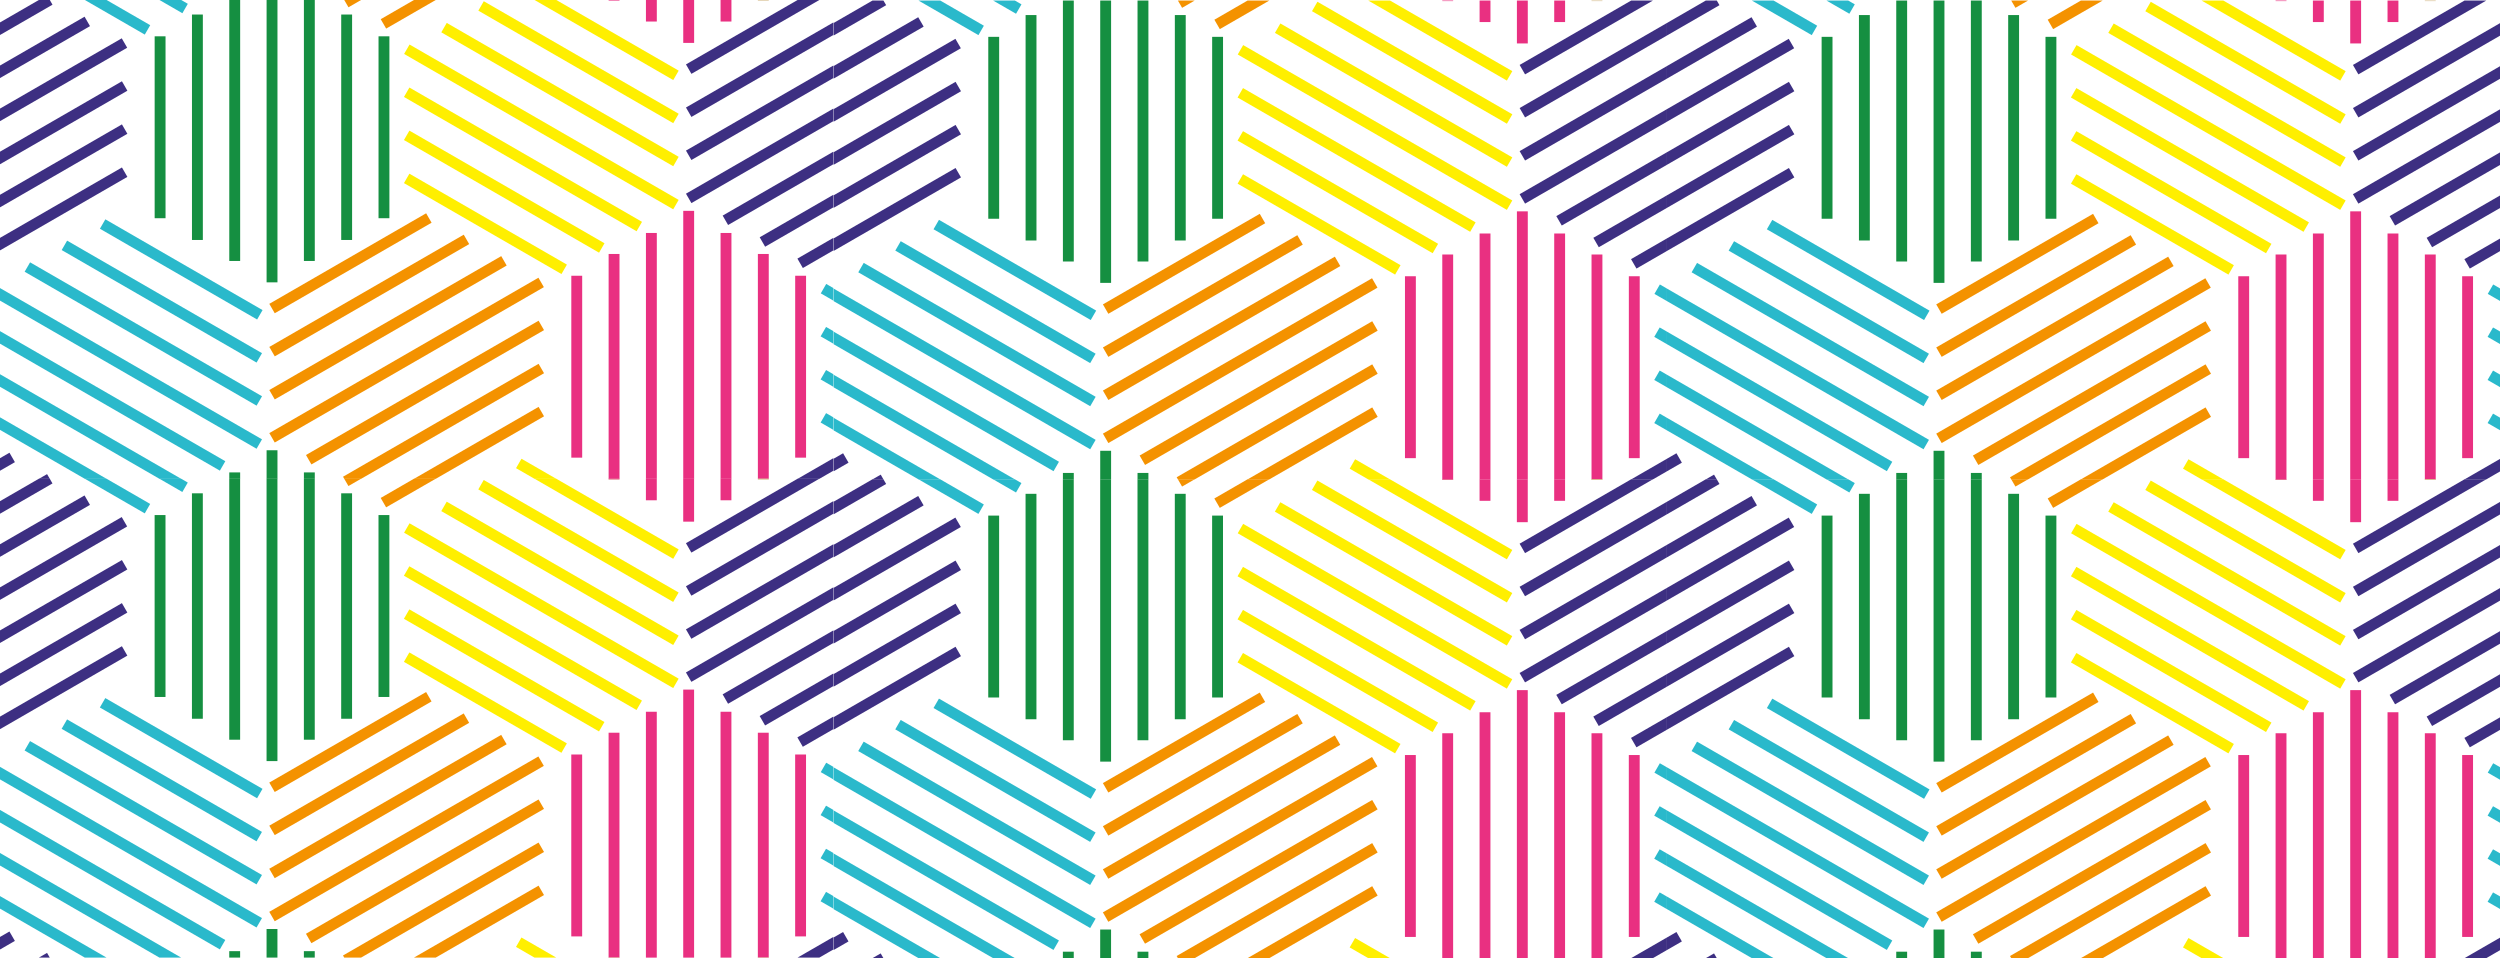 <svg xmlns="http://www.w3.org/2000/svg" viewBox="0 0 800 306.6"><style>.st0{fill:#2ab9cb}.st1{fill:#3d2f82}.st2{fill:#e93081}.st3{fill:#ffef00}.st4{fill:#158f41}.st5{fill:#d2b885}.st6{fill:#f49200}</style><g id="design"><path class="st0" d="M264.39 90.86l-1.74 3.02 4.02 2.32v-4.02zM262.6 107.64l4.07 2.34v-4.02l-2.33-1.34zM262.6 121.42l4.07 2.35v-4.02l-2.33-1.34zM262.6 135.21l4.07 2.35v-4.02l-2.33-1.34z"/><path class="st1" d="M262.18 153.23l4.49-2.59v-4.02l-11.45 6.61zM12.43 153.23h3.51l-.88-1.51z"/><path class="st2" d="M182.82 88.24h3.48v58.21h-3.48zM194.76 81.27h3.48v71.96h-3.48zM206.7 74.55h3.48v78.68h-3.48zM218.64 67.47h3.48v85.77h-3.48zM230.58 74.55h3.48v78.68h-3.48zM242.52 81.27H246v71.96h-3.48zM254.46 88.24h3.48v58.21h-3.48z"/><path class="st3" d="M165.13 149.81l5.93 3.42h6.96l-11.15-6.43z"/><path class="st4" d="M73.37 151.17h3.48v2.06h-3.48zM85.31 144.08h3.48v9.15h-3.48zM97.25 151.17h3.48v2.06h-3.48z"/><path transform="rotate(-60 57.992 86.21)" class="st0" d="M56.25 57.17h3.48v58.09h-3.48z"/><path transform="rotate(-60 51.79 96.516)" class="st0" d="M50.05 60.51h3.48v72.01h-3.48z"/><path transform="rotate(-60 45.866 106.883)" class="st0" d="M44.13 64.03h3.48v85.7h-3.48z"/><path class="st0" d="M83.84 140.59L0 92.18v4.02l82.1 47.4zM72.1 147.59L0 105.96v4.02l70.36 40.63zM0 123.77l51.03 29.46h6.96L0 119.75zM0 137.56l27.15 15.67h6.96L0 133.54z"/><path class="st1" d="M3.03 144.87L0 146.62v4.02l4.77-2.75zM221.25 23.63L262.18 0h-6.96l-35.71 20.61zM221.25 37.42l45.42-26.22V7.18L219.51 34.4zM221.25 51.2l45.42-26.22v-4.01l-47.16 27.22zM221.25 64.99l45.42-26.22v-4.02l-47.16 27.23zM232.99 72l33.68-19.44v-4.02l-35.42 20.45zM244.84 78.95l21.83-12.6v-4.02l-23.57 13.6zM256.91 85.77l9.76-5.64v-4.01l-11.5 6.63z"/><path class="st2" d="M194.76 0h3.48v.18h-3.48zM206.7 0h3.48v6.89h-3.48zM218.64 0h3.48v13.73h-3.48zM230.58 0h3.48v6.89h-3.48z"/><path class="st5" d="M242.52 0H246v.18h-3.48z"/><path class="st3" d="M217.18 22.61L178.02 0h-6.96l44.38 25.62z"/><path transform="rotate(-60 185.128 19.9)" class="st3" d="M183.38-16.11h3.48v72.02h-3.48z"/><path transform="rotate(-60 179.203 30.266)" class="st3" d="M177.46-12.59h3.48v85.7h-3.48z"/><path transform="rotate(-60 173.252 40.618)" class="st3" d="M171.51-9.11h3.48v99.44h-3.48z"/><path transform="rotate(-60 167.355 51)" class="st3" d="M165.61 8.03h3.48v85.95h-3.48z"/><path transform="rotate(-60 161.355 61.324)" class="st3" d="M159.61 25.28h3.48v72.09h-3.48z"/><path transform="rotate(-60 155.338 71.64)" class="st3" d="M153.6 42.54h3.48v58.2h-3.48z"/><path transform="rotate(-30 112.136 84.256)" class="st6" d="M83.17 82.51h57.95v3.48H83.17z"/><path transform="rotate(-30 118.152 94.57)" class="st6" d="M82.24 92.83h71.84v3.48H82.24z"/><path transform="rotate(-30 124.155 104.895)" class="st6" d="M81.31 103.15h85.7v3.48h-85.7z"/><path transform="rotate(-30 130.102 115.246)" class="st6" d="M80.39 113.5h99.44v3.48H80.39z"/><path transform="rotate(-30 136.003 125.63)" class="st6" d="M93.03 123.88h85.95v3.48H93.03z"/><path class="st6" d="M172.35 116.42l-62.58 36.13.39.68h5.38l58.55-33.8zM172.35 130.2l-39.89 23.03h6.97l34.66-20.01z"/><path class="st4" d="M49.49 11.62h3.48v58.21h-3.48zM61.43 4.65h3.48v72.14h-3.48zM73.37 0h3.48v83.51h-3.48zM85.31 0h3.48v90.35h-3.48zM97.25 0h3.48v83.51h-3.48zM109.19 4.65h3.48v72.14h-3.48zM121.13 11.62h3.48v58.21h-3.48z"/><path class="st0" d="M60.1 1.22L57.99 0h-6.96l7.33 4.23zM48.07 8.06L34.11 0h-6.96l19.18 11.07z"/><path class="st1" d="M15.94 0h-3.51L0 7.18v4.02l16.8-9.7zM27.06 5.34L0 20.97v4.01L28.8 8.36zM38.96 12.26L0 34.75v4.02l40.7-23.5zM39.02 26.01L0 48.54v4.02l40.76-23.53zM39.02 39.8L0 62.33v4.02l40.76-23.54zM39.02 53.59L0 76.12v4.01L40.76 56.6z"/><path class="st6" d="M115.54 0h-5.38l1.35 2.33zM123.57 9.15L139.43 0h-6.97l-10.63 6.14z"/><path class="st5" d="M194.76 153.23h3.48v.18h-3.48zM242.52 153.23H246v.18h-3.48z"/><path id="Rectangle_2" class="st0" d="M-171.67 53.59h65.27v42.35h-65.27z"/><path id="Rectangle_3" fill="#9e1779" d="M-97.93-2.14h65.27v42.35h-65.27z"/><path id="Rectangle_4" class="st2" d="M-97.93 53.59h65.27v42.35h-65.27z"/><path id="Rectangle_5" class="st4" d="M-171.67 109.32h65.27v42.35h-65.27z"/><path id="Rectangle_7" class="st6" d="M-97.93 109.32h65.27v42.35h-65.27z"/><path id="Path_1" class="st3" d="M-97.93 165.05h65.27v42.35h-65.27v-42.35z"/><path id="Rectangle_1" class="st1" d="M-171.67-2.14h65.27v42.35h-65.27z"/><path id="Rectangle_6" fill="#a2c72d" d="M-171.67 165.05h65.27v42.35h-65.27z"/><g><path class="st0" d="M264.38 244.07l-1.74 3.01 4.02 2.32v-4.02zM262.59 260.84l4.07 2.35v-4.02l-2.33-1.35zM262.59 274.63l4.07 2.34v-4.02l-2.33-1.34zM262.59 288.41l4.07 2.35v-4.02l-2.33-1.34z"/><path class="st1" d="M262.17 306.44l4.49-2.59v-4.02l-11.45 6.61zM12.42 306.44h3.51l-.88-1.52z"/><path class="st2" d="M182.81 241.44h3.48v58.21h-3.48zM194.75 234.47h3.48v71.96h-3.48zM206.69 227.76h3.48v78.68h-3.48zM218.63 220.67h3.48v85.77h-3.48zM230.57 227.76h3.48v78.68h-3.48zM242.51 234.47h3.48v71.96h-3.48zM254.45 241.44h3.48v58.21h-3.48z"/><path class="st3" d="M165.12 303.01l5.93 3.43h6.96L166.86 300z"/><path class="st4" d="M73.36 304.37h3.48v2.06h-3.48zM85.3 297.28h3.48v9.15H85.3zM97.24 304.37h3.48v2.06h-3.48z"/><path transform="rotate(-60 57.98 239.416)" class="st0" d="M56.24 210.37h3.48v58.09h-3.48z"/><path transform="rotate(-60 51.779 249.722)" class="st0" d="M50.04 213.71h3.48v72.01h-3.48z"/><path transform="rotate(-60 45.854 260.088)" class="st0" d="M44.12 217.23h3.48v85.7h-3.48z"/><path class="st0" d="M83.83 293.79L-.01 245.38v4.02l82.1 47.4zM72.09 300.8l-72.1-41.63v4.02l70.36 40.62zM-.01 276.97l51.03 29.47h6.96L-.01 272.95zM-.01 290.76l27.15 15.68h6.96l-34.11-19.7z"/><path class="st1" d="M3.02 298.08l-3.03 1.75v4.02l4.77-2.76zM221.24 176.83l40.93-23.63h-6.96l-35.71 20.62zM221.24 190.62l45.42-26.22v-4.02L219.5 187.6zM221.24 204.41l45.42-26.22v-4.02l-47.16 27.22zM221.24 218.19l45.42-26.22v-4.01l-47.16 27.22zM232.98 225.2l33.68-19.44v-4.02l-35.42 20.45zM244.83 232.15l21.83-12.6v-4.02l-23.57 13.6zM256.9 238.97l9.76-5.63v-4.02l-11.5 6.64z"/><path class="st2" d="M194.75 153.2h3.48v.18h-3.48zM206.69 153.2h3.48v6.89h-3.48zM218.63 153.2h3.48v13.73h-3.48zM230.57 153.2h3.48v6.89h-3.48z"/><path class="st5" d="M242.51 153.2h3.48v.18h-3.48z"/><path class="st3" d="M217.17 175.81l-39.16-22.61h-6.96l44.38 25.62z"/><path transform="rotate(-60 185.116 173.105)" class="st3" d="M183.37 137.09h3.48v72.02h-3.48z"/><path transform="rotate(-60 179.19 183.472)" class="st3" d="M177.45 140.62h3.48v85.7h-3.48z"/><path transform="rotate(-60 173.24 193.824)" class="st3" d="M171.5 144.1h3.48v99.44h-3.48z"/><path transform="rotate(-60 167.343 204.207)" class="st3" d="M165.6 161.23h3.48v85.95h-3.48z"/><path transform="rotate(-60 161.343 214.53)" class="st3" d="M159.6 178.48h3.48v72.09h-3.48z"/><path transform="rotate(-60 155.326 224.845)" class="st3" d="M153.59 195.74h3.48v58.2h-3.48z"/><path transform="rotate(-30 112.119 237.456)" class="st6" d="M83.16 235.71h57.95v3.48H83.16z"/><path transform="rotate(-30 118.134 247.77)" class="st6" d="M82.23 246.03h71.84v3.48H82.23z"/><path transform="rotate(-30 124.139 258.1)" class="st6" d="M81.3 256.35H167v3.48H81.3z"/><path transform="rotate(-30 130.085 268.446)" class="st6" d="M80.38 266.7h99.44v3.48H80.38z"/><path transform="rotate(-30 135.986 278.834)" class="st6" d="M93.02 277.09h85.95v3.48H93.02z"/><path class="st6" d="M172.34 269.62l-62.58 36.13.39.69h5.38l58.55-33.81zM172.34 283.41l-39.89 23.03h6.97l34.66-20.02z"/><path class="st4" d="M49.48 164.82h3.48v58.21h-3.48zM61.42 157.86h3.48V230h-3.48zM73.36 153.2h3.48v83.51h-3.48zM85.3 153.2h3.48v90.35H85.3zM97.24 153.2h3.48v83.51h-3.48zM109.18 157.86h3.48V230h-3.48zM121.12 164.82h3.48v58.21h-3.48z"/><path class="st0" d="M60.09 154.42l-2.11-1.22h-6.96l7.33 4.24zM48.06 161.26L34.1 153.2h-6.96l19.18 11.08z"/><path class="st1" d="M15.93 153.2h-3.51l-12.43 7.18v4.02l16.8-9.7zM27.05 158.54L-.01 174.17v4.02l28.8-16.63zM38.95 165.46l-38.96 22.5v4.01l40.7-23.5zM39.01 179.22L-.01 201.74v4.02l40.76-23.53zM39.01 193L-.01 215.53v4.02l40.76-23.53zM39.01 206.79L-.01 229.32v4.02l40.76-23.54z"/><path class="st6" d="M115.53 153.2h-5.38l1.35 2.33zM123.56 162.35l15.86-9.15h-6.97l-10.63 6.14z"/><path class="st5" d="M194.75 306.44h3.48v.18h-3.48zM242.51 306.44h3.48v.18h-3.48z"/></g><g><path class="st0" d="M531.16 91.03l-1.74 3.02 4.01 2.31v-4.01zM529.36 107.8l4.07 2.35v-4.02l-2.33-1.34zM529.36 121.59l4.07 2.35v-4.02l-2.33-1.34zM529.36 135.38l4.07 2.35v-4.02l-2.33-1.35z"/><path class="st1" d="M528.94 153.4l4.49-2.59v-4.02l-11.45 6.61zM279.2 153.4h3.5l-.87-1.52z"/><path class="st2" d="M449.59 88.4h3.48v58.21h-3.48zM461.53 81.44h3.48v71.96h-3.48zM473.47 74.72h3.48v78.68h-3.48zM485.41 67.63h3.48v85.77h-3.48zM497.35 74.72h3.48v78.68h-3.48zM509.29 81.44h3.48v71.96h-3.48zM521.23 88.4h3.48v58.21h-3.48z"/><path class="st3" d="M431.9 149.98l5.93 3.42h6.96l-11.15-6.44z"/><path class="st4" d="M340.13 151.34h3.48v2.06h-3.48zM352.07 144.25h3.48v9.15h-3.48zM364.01 151.34h3.48v2.06h-3.48z"/><path transform="rotate(-60 324.76 86.383)" class="st0" d="M323.02 57.33h3.48v58.09h-3.48z"/><path transform="rotate(-60 318.56 96.687)" class="st0" d="M316.81 60.67h3.48v72.01h-3.48z"/><path transform="rotate(-60 312.635 107.055)" class="st0" d="M310.89 64.2h3.48v85.7h-3.48z"/><path class="st0" d="M350.61 140.75l-83.85-48.4v4.01l82.11 47.41zM338.87 147.76l-72.11-41.63v4.02l70.37 40.63zM266.76 123.94l51.03 29.46h6.97l-58-33.48zM266.76 137.73l27.15 15.67h6.96l-34.11-19.69z"/><path class="st1" d="M269.79 145.04l-3.03 1.75v4.02l4.77-2.75zM488.02 23.8L528.94.17h-6.96l-35.7 20.61zM488.02 37.58l45.41-26.22V7.35l-47.15 27.22zM488.02 51.37l45.41-26.22v-4.02l-47.15 27.23zM488.02 65.16l45.41-26.22v-4.02l-47.15 27.22zM499.76 72.17l33.67-19.44v-4.02l-35.41 20.44zM511.61 79.11l21.82-12.6V62.5l-23.56 13.6zM523.67 85.94l9.76-5.64v-4.02l-11.5 6.64z"/><path class="st2" d="M461.53.17h3.48v.18h-3.48zM473.47.17h3.48v6.89h-3.48zM485.41.17h3.48V13.9h-3.48zM497.35.17h3.48v6.89h-3.48z"/><path class="st5" d="M509.29.17h3.48v.18h-3.48z"/><path class="st3" d="M483.94 22.77L444.79.17h-6.96l44.37 25.62z"/><path transform="rotate(-60 451.898 20.07)" class="st3" d="M450.15-15.94h3.48v72.02h-3.48z"/><path transform="rotate(-60 445.972 30.438)" class="st3" d="M444.22-12.42h3.48v85.7h-3.48z"/><path transform="rotate(-60 440.021 40.79)" class="st3" d="M438.27-8.94h3.48V90.5h-3.48z"/><path transform="rotate(-60 434.125 51.172)" class="st3" d="M432.37 8.19h3.48v85.95h-3.48z"/><path transform="rotate(-60 428.125 61.495)" class="st3" d="M426.37 25.44h3.48v72.09h-3.48z"/><path transform="rotate(-60 422.108 71.81)" class="st3" d="M420.36 42.71h3.48v58.2h-3.48z"/><path transform="rotate(-30 378.895 84.437)" class="st6" d="M349.93 82.68h57.95v3.48h-57.95z"/><path transform="rotate(-30 384.912 94.75)" class="st6" d="M349 92.99h71.84v3.48H349z"/><path transform="rotate(-30 390.921 105.074)" class="st6" d="M348.07 103.32h85.7v3.48h-85.7z"/><path transform="rotate(-30 396.863 115.426)" class="st6" d="M347.15 113.67h99.44v3.48h-99.44z"/><path transform="rotate(-30 402.77 125.81)" class="st6" d="M359.8 124.05h85.95v3.48H359.8z"/><path class="st6" d="M439.12 116.59l-62.59 36.13.4.68h5.38l58.55-33.8zM439.12 130.37l-39.89 23.03h6.96l34.67-20.01z"/><path class="st4" d="M316.25 11.79h3.48V70h-3.48zM328.19 4.82h3.48v72.14h-3.48zM340.13.17h3.48v83.51h-3.48zM352.07.17h3.48v90.35h-3.48zM364.01.17h3.48v83.51h-3.48zM375.95 4.82h3.48v72.14h-3.48zM387.89 11.79h3.48V70h-3.48z"/><path class="st0" d="M326.87 1.39L324.76.17h-6.97l7.34 4.23zM314.84 8.23L300.87.17h-6.96l19.19 11.07z"/><path class="st1" d="M282.7.17h-3.5l-12.44 7.18v4.01l16.81-9.7zM293.83 5.51l-27.07 15.62v4.02l28.81-16.63zM305.73 12.42l-38.97 22.5v4.02l40.71-23.5zM305.78 26.18l-39.02 22.53v4.02l40.76-23.53zM305.78 39.97L266.76 62.5v4.01l40.76-23.53zM305.78 53.76l-39.02 22.52v4.02l40.76-23.53z"/><path class="st6" d="M382.31.17h-5.38l1.34 2.33zM390.34 9.32L406.19.17h-6.96L388.6 6.31z"/><path class="st5" d="M461.53 153.4h3.48v.18h-3.48zM509.29 153.4h3.48v.18h-3.48z"/></g><g><path class="st0" d="M531.15 244.24l-1.74 3.01 4.01 2.32v-4.02zM529.35 261.01l4.07 2.34v-4.01l-2.33-1.35zM529.35 274.79l4.07 2.35v-4.02l-2.33-1.34zM529.35 288.58l4.07 2.35v-4.02l-2.33-1.34z"/><path class="st1" d="M528.93 306.6l4.49-2.59v-4.02l-11.45 6.61zM279.19 306.6h3.5l-.87-1.51z"/><path class="st2" d="M449.58 241.61h3.48v58.21h-3.48zM461.52 234.64H465v71.96h-3.48zM473.46 227.92h3.48v78.68h-3.48zM485.4 220.84h3.48v85.77h-3.48zM497.34 227.92h3.48v78.68h-3.48zM509.28 234.64h3.48v71.96h-3.48zM521.22 241.61h3.48v58.21h-3.48z"/><path class="st3" d="M431.89 303.18l5.93 3.42h6.96l-11.15-6.43z"/><path class="st4" d="M340.12 304.54h3.48v2.06h-3.48zM352.06 297.45h3.48v9.15h-3.48zM364 304.54h3.48v2.06H364z"/><path transform="rotate(-60 324.748 239.588)" class="st0" d="M323.01 210.54h3.48v58.09h-3.48z"/><path transform="rotate(-60 318.548 249.893)" class="st0" d="M316.8 213.88h3.48v72.01h-3.48z"/><path transform="rotate(-60 312.623 260.26)" class="st0" d="M310.88 217.4h3.48v85.7h-3.48z"/><path class="st0" d="M350.6 293.96l-83.85-48.41v4.02l82.11 47.4zM338.86 300.96l-72.11-41.62v4.01l70.37 40.63zM266.75 277.14l51.03 29.46h6.97l-58-33.48zM266.75 290.93l27.15 15.67h6.96l-34.11-19.69z"/><path class="st1" d="M269.78 298.24l-3.03 1.75v4.02l4.77-2.75zM488.01 177l40.92-23.63h-6.96l-35.7 20.61zM488.01 190.79l45.41-26.22v-4.02l-47.15 27.22zM488.01 204.57l45.41-26.22v-4.01l-47.15 27.22zM488.01 218.36l45.41-26.22v-4.02l-47.15 27.23zM499.75 225.37l33.67-19.44v-4.02l-35.41 20.45zM511.6 232.32l21.82-12.6v-4.02l-23.56 13.6zM523.66 239.14l9.76-5.64v-4.01l-11.5 6.64z"/><path class="st2" d="M461.52 153.37H465v.18h-3.48zM473.46 153.37h3.48v6.89h-3.48zM485.4 153.37h3.48v13.73h-3.48zM497.34 153.37h3.48v6.89h-3.48z"/><path class="st5" d="M509.28 153.37h3.48v.18h-3.48z"/><path class="st3" d="M483.93 175.98l-39.15-22.61h-6.96l44.37 25.62z"/><path transform="rotate(-60 451.886 173.276)" class="st3" d="M450.14 137.26h3.48v72.02h-3.48z"/><path transform="rotate(-60 445.96 183.643)" class="st3" d="M444.21 140.78h3.48v85.7h-3.48z"/><path transform="rotate(-60 440.01 193.995)" class="st3" d="M438.26 144.27h3.48v99.44h-3.48z"/><path transform="rotate(-60 434.113 204.378)" class="st3" d="M432.36 161.4h3.48v85.95h-3.48z"/><path transform="rotate(-60 428.113 214.701)" class="st3" d="M426.36 178.65h3.48v72.09h-3.48z"/><path transform="rotate(-60 422.096 225.016)" class="st3" d="M420.35 195.91h3.48v58.2h-3.48z"/><path transform="rotate(-30 378.878 237.636)" class="st6" d="M349.92 235.88h57.95v3.48h-57.95z"/><path transform="rotate(-30 384.894 247.95)" class="st6" d="M348.99 246.2h71.84v3.48h-71.84z"/><path transform="rotate(-30 390.905 258.278)" class="st6" d="M348.06 256.52h85.7V260h-85.7z"/><path transform="rotate(-30 396.845 268.627)" class="st6" d="M347.14 266.87h99.44v3.48h-99.44z"/><path transform="rotate(-30 402.753 279.014)" class="st6" d="M359.79 277.25h85.95v3.48h-85.95z"/><path class="st6" d="M439.11 269.79l-62.59 36.13.4.68h5.38l58.55-33.8zM439.11 283.58l-39.89 23.02h6.96l34.67-20.01z"/><path class="st4" d="M316.24 164.99h3.48v58.21h-3.48zM328.18 158.02h3.48v72.14h-3.48zM340.12 153.37h3.48v83.51h-3.48zM352.06 153.37h3.48v90.35h-3.48zM364 153.37h3.48v83.51H364zM375.94 158.02h3.48v72.14h-3.48zM387.88 164.99h3.48v58.21h-3.48z"/><path class="st0" d="M326.86 154.59l-2.11-1.22h-6.97l7.34 4.23zM314.83 161.43l-13.97-8.06h-6.96l19.19 11.08z"/><path class="st1" d="M282.69 153.37h-3.5l-12.44 7.18v4.02l16.81-9.7zM293.82 158.71l-27.07 15.63v4.01l28.81-16.62zM305.72 165.63l-38.97 22.49v4.02l40.71-23.5zM305.77 179.38l-39.02 22.53v4.02l40.76-23.53zM305.77 193.17l-39.02 22.53v4.02l40.76-23.53zM305.77 206.96l-39.02 22.53v4.01l40.76-23.53z"/><path class="st6" d="M382.3 153.37h-5.38l1.34 2.33zM390.33 162.52l15.85-9.15h-6.96l-10.63 6.14z"/><path class="st5" d="M461.52 306.6H465v.18h-3.48zM509.28 306.6h3.48v.18h-3.48z"/></g><g><path class="st0" d="M797.82 91.03l-1.74 3.02 4.02 2.31v-4.01zM796.03 107.8l4.07 2.35v-4.02l-2.33-1.34zM796.03 121.59l4.07 2.35v-4.02l-2.33-1.34zM796.03 135.38l4.07 2.35v-4.02l-2.33-1.35z"/><path class="st1" d="M795.61 153.4l4.49-2.59v-4.02l-11.45 6.61zM545.86 153.4h3.51l-.88-1.52z"/><path class="st2" d="M716.25 88.4h3.48v58.21h-3.48zM728.19 81.44h3.48v71.96h-3.48zM740.13 74.72h3.48v78.68h-3.48zM752.07 67.63h3.48v85.77h-3.48zM764.01 74.72h3.48v78.68h-3.48zM775.95 81.44h3.48v71.96h-3.48zM787.89 88.4h3.48v58.21h-3.48z"/><path class="st3" d="M698.56 149.98l5.93 3.42h6.96l-11.15-6.44z"/><path class="st4" d="M606.8 151.34h3.48v2.06h-3.48zM618.74 144.25h3.48v9.15h-3.48zM630.68 151.34h3.48v2.06h-3.48z"/><path transform="rotate(-60 591.432 86.387)" class="st0" d="M589.68 57.33h3.48v58.09h-3.48z"/><path transform="rotate(-60 585.233 96.69)" class="st0" d="M583.48 60.67h3.48v72.01h-3.48z"/><path transform="rotate(-60 579.307 107.058)" class="st0" d="M577.56 64.2h3.48v85.7h-3.48z"/><path class="st0" d="M617.27 140.75l-83.84-48.4v4.01l82.1 47.41zM605.53 147.76l-72.1-41.63v4.02l70.36 40.63zM533.43 123.94l51.03 29.46h6.96l-57.99-33.48zM533.43 137.73l27.15 15.67h6.96l-34.11-19.69z"/><path class="st1" d="M536.46 145.04l-3.03 1.75v4.02l4.77-2.75zM754.68 23.8L795.61.17h-6.96l-35.71 20.61zM754.68 37.58l45.42-26.22V7.35l-47.16 27.22zM754.68 51.37l45.42-26.22v-4.02l-47.16 27.23zM754.68 65.16l45.42-26.22v-4.02l-47.16 27.22zM766.42 72.17l33.68-19.44v-4.02l-35.42 20.44zM778.27 79.11l21.83-12.6V62.5l-23.57 13.6zM790.34 85.94l9.76-5.64v-4.02l-11.5 6.64z"/><path class="st2" d="M728.19.17h3.48v.18h-3.48zM740.13.17h3.48v6.89h-3.48zM752.07.17h3.48V13.9h-3.48zM764.01.17h3.48v6.89h-3.48z"/><path class="st5" d="M775.95.17h3.48v.18h-3.48z"/><path class="st3" d="M750.61 22.77L711.45.17h-6.96l44.38 25.62z"/><path transform="rotate(-60 718.57 20.074)" class="st3" d="M716.81-15.94h3.48v72.02h-3.48z"/><path transform="rotate(-60 712.644 30.442)" class="st3" d="M710.89-12.42h3.48v85.7h-3.48z"/><path transform="rotate(-60 706.694 40.793)" class="st3" d="M704.94-8.94h3.48V90.5h-3.48z"/><path transform="rotate(-60 700.797 51.175)" class="st3" d="M699.04 8.19h3.48v85.95h-3.48z"/><path transform="rotate(-60 694.798 61.498)" class="st3" d="M693.04 25.44h3.48v72.09h-3.48z"/><path transform="rotate(-60 688.78 71.814)" class="st3" d="M687.03 42.71h3.48v58.2h-3.48z"/><path transform="rotate(-30 645.558 84.45)" class="st6" d="M616.6 82.68h57.95v3.48H616.6z"/><path transform="rotate(-30 651.574 94.764)" class="st6" d="M615.67 92.99h71.84v3.48h-71.84z"/><path transform="rotate(-30 657.591 105.085)" class="st6" d="M614.74 103.32h85.7v3.48h-85.7z"/><path transform="rotate(-30 663.526 115.439)" class="st6" d="M613.82 113.67h99.44v3.48h-99.44z"/><path transform="rotate(-30 669.439 125.82)" class="st6" d="M626.46 124.05h85.95v3.48h-85.95z"/><path class="st6" d="M705.78 116.59l-62.58 36.13.39.68h5.39l58.54-33.8zM705.78 130.37l-39.89 23.03h6.97l34.66-20.01z"/><path class="st4" d="M582.92 11.79h3.48V70h-3.48zM594.86 4.82h3.48v72.14h-3.48zM606.8.17h3.48v83.51h-3.48zM618.74.17h3.48v90.35h-3.48zM630.68.17h3.48v83.51h-3.48zM642.62 4.82h3.48v72.14h-3.48zM654.56 11.79h3.48V70h-3.48z"/><path class="st0" d="M593.53 1.39L591.42.17h-6.96l7.33 4.23zM581.5 8.23L567.54.17h-6.96l19.18 11.07z"/><path class="st1" d="M549.37.17h-3.51l-12.43 7.18v4.01l16.8-9.7zM560.49 5.51l-27.06 15.62v4.02l28.8-16.63zM572.39 12.42l-38.96 22.5v4.02l40.7-23.5zM572.45 26.18l-39.02 22.53v4.02l40.76-23.53zM572.45 39.97L533.43 62.5v4.01l40.76-23.53zM572.45 53.76l-39.02 22.52v4.02l40.76-23.53z"/><path class="st6" d="M648.98.17h-5.39l1.35 2.33zM657 9.32L672.86.17h-6.97l-10.63 6.14z"/><path class="st5" d="M728.19 153.4h3.48v.18h-3.48zM775.95 153.4h3.48v.18h-3.48z"/></g><g><path class="st0" d="M797.82 244.24l-1.74 3.01 4.02 2.32v-4.02zM796.03 261.01l4.07 2.34v-4.01l-2.33-1.35zM796.03 274.79l4.07 2.35v-4.02l-2.33-1.34zM796.03 288.58l4.07 2.35v-4.02l-2.33-1.34z"/><path class="st1" d="M795.61 306.6l4.49-2.59v-4.02l-11.45 6.61zM545.86 306.6h3.51l-.88-1.51z"/><path class="st2" d="M716.25 241.61h3.48v58.21h-3.48zM728.19 234.64h3.48v71.96h-3.48zM740.13 227.92h3.48v78.68h-3.48zM752.07 220.84h3.48v85.77h-3.48zM764.01 227.92h3.48v78.68h-3.48zM775.95 234.64h3.48v71.96h-3.48zM787.89 241.61h3.48v58.21h-3.48z"/><path class="st3" d="M698.56 303.18l5.93 3.42h6.96l-11.15-6.43z"/><path class="st4" d="M606.8 304.54h3.48v2.06h-3.48zM618.74 297.45h3.48v9.15h-3.48zM630.68 304.54h3.48v2.06h-3.48z"/><path transform="rotate(-60 591.43 239.592)" class="st0" d="M589.68 210.54h3.48v58.09h-3.48z"/><path transform="rotate(-60 585.23 249.897)" class="st0" d="M583.48 213.88h3.48v72.01h-3.48z"/><path transform="rotate(-60 579.305 260.264)" class="st0" d="M577.56 217.4h3.48v85.7h-3.48z"/><path class="st0" d="M617.27 293.96l-83.84-48.41v4.02l82.1 47.4zM605.53 300.96l-72.1-41.62v4.01l70.36 40.63zM533.43 277.14l51.03 29.46h6.96l-57.99-33.48zM533.43 290.93l27.15 15.67h6.96l-34.11-19.69z"/><path class="st1" d="M536.46 298.24l-3.03 1.75v4.02l4.77-2.75zM754.68 177l40.93-23.63h-6.96l-35.71 20.61zM754.68 190.79l45.42-26.22v-4.02l-47.16 27.22zM754.68 204.57l45.42-26.22v-4.01l-47.16 27.22zM754.68 218.36l45.42-26.22v-4.02l-47.16 27.23zM766.42 225.37l33.68-19.44v-4.02l-35.42 20.45zM778.27 232.32l21.83-12.6v-4.02l-23.57 13.6zM790.34 239.14l9.76-5.64v-4.01l-11.5 6.64z"/><path class="st2" d="M728.19 153.37h3.48v.18h-3.48zM740.13 153.37h3.48v6.89h-3.48zM752.07 153.37h3.48v13.73h-3.48zM764.01 153.37h3.48v6.89h-3.48z"/><path class="st5" d="M775.95 153.37h3.48v.18h-3.48z"/><path class="st3" d="M750.61 175.98l-39.16-22.61h-6.96l44.38 25.62z"/><path transform="rotate(-60 718.568 173.28)" class="st3" d="M716.81 137.26h3.48v72.02h-3.48z"/><path transform="rotate(-60 712.642 183.647)" class="st3" d="M710.89 140.78h3.48v85.7h-3.48z"/><path transform="rotate(-60 706.692 193.999)" class="st3" d="M704.94 144.27h3.48v99.44h-3.48z"/><path transform="rotate(-60 700.796 204.381)" class="st3" d="M699.04 161.4h3.48v85.95h-3.48z"/><path transform="rotate(-60 694.796 214.704)" class="st3" d="M693.04 178.65h3.48v72.09h-3.48z"/><path transform="rotate(-60 688.778 225.02)" class="st3" d="M687.03 195.91h3.48v58.2h-3.48z"/><path transform="rotate(-30 645.55 237.65)" class="st6" d="M616.6 235.88h57.95v3.48H616.6z"/><path transform="rotate(-30 651.567 247.964)" class="st6" d="M615.67 246.2h71.84v3.48h-71.84z"/><path transform="rotate(-30 657.585 258.29)" class="st6" d="M614.74 256.52h85.7V260h-85.7z"/><path transform="rotate(-30 663.519 268.64)" class="st6" d="M613.82 266.87h99.44v3.48h-99.44z"/><path transform="rotate(-30 669.432 279.024)" class="st6" d="M626.46 277.25h85.95v3.48h-85.95z"/><path class="st6" d="M705.78 269.79l-62.58 36.13.39.68h5.39l58.54-33.8zM705.78 283.58l-39.89 23.02h6.97l34.66-20.01z"/><path class="st4" d="M582.92 164.99h3.48v58.21h-3.48zM594.86 158.02h3.48v72.14h-3.48zM606.8 153.37h3.48v83.51h-3.48zM618.74 153.37h3.48v90.35h-3.48zM630.68 153.37h3.48v83.51h-3.48zM642.62 158.02h3.48v72.14h-3.48zM654.56 164.99h3.48v58.21h-3.48z"/><path class="st0" d="M593.53 154.59l-2.11-1.22h-6.96l7.33 4.23zM581.5 161.43l-13.96-8.06h-6.96l19.18 11.08z"/><path class="st1" d="M549.37 153.37h-3.51l-12.43 7.18v4.02l16.8-9.7zM560.49 158.71l-27.06 15.63v4.01l28.8-16.62zM572.39 165.63l-38.96 22.49v4.02l40.7-23.5zM572.45 179.38l-39.02 22.53v4.02l40.76-23.53zM572.45 193.17l-39.02 22.53v4.02l40.76-23.53zM572.45 206.96l-39.02 22.53v4.01l40.76-23.53z"/><path class="st6" d="M648.98 153.37h-5.39l1.35 2.33zM657 162.52l15.86-9.15h-6.97l-10.63 6.14z"/><path class="st5" d="M728.19 306.6h3.48v.18h-3.48zM775.95 306.6h3.48v.18h-3.48z"/></g></g></svg>